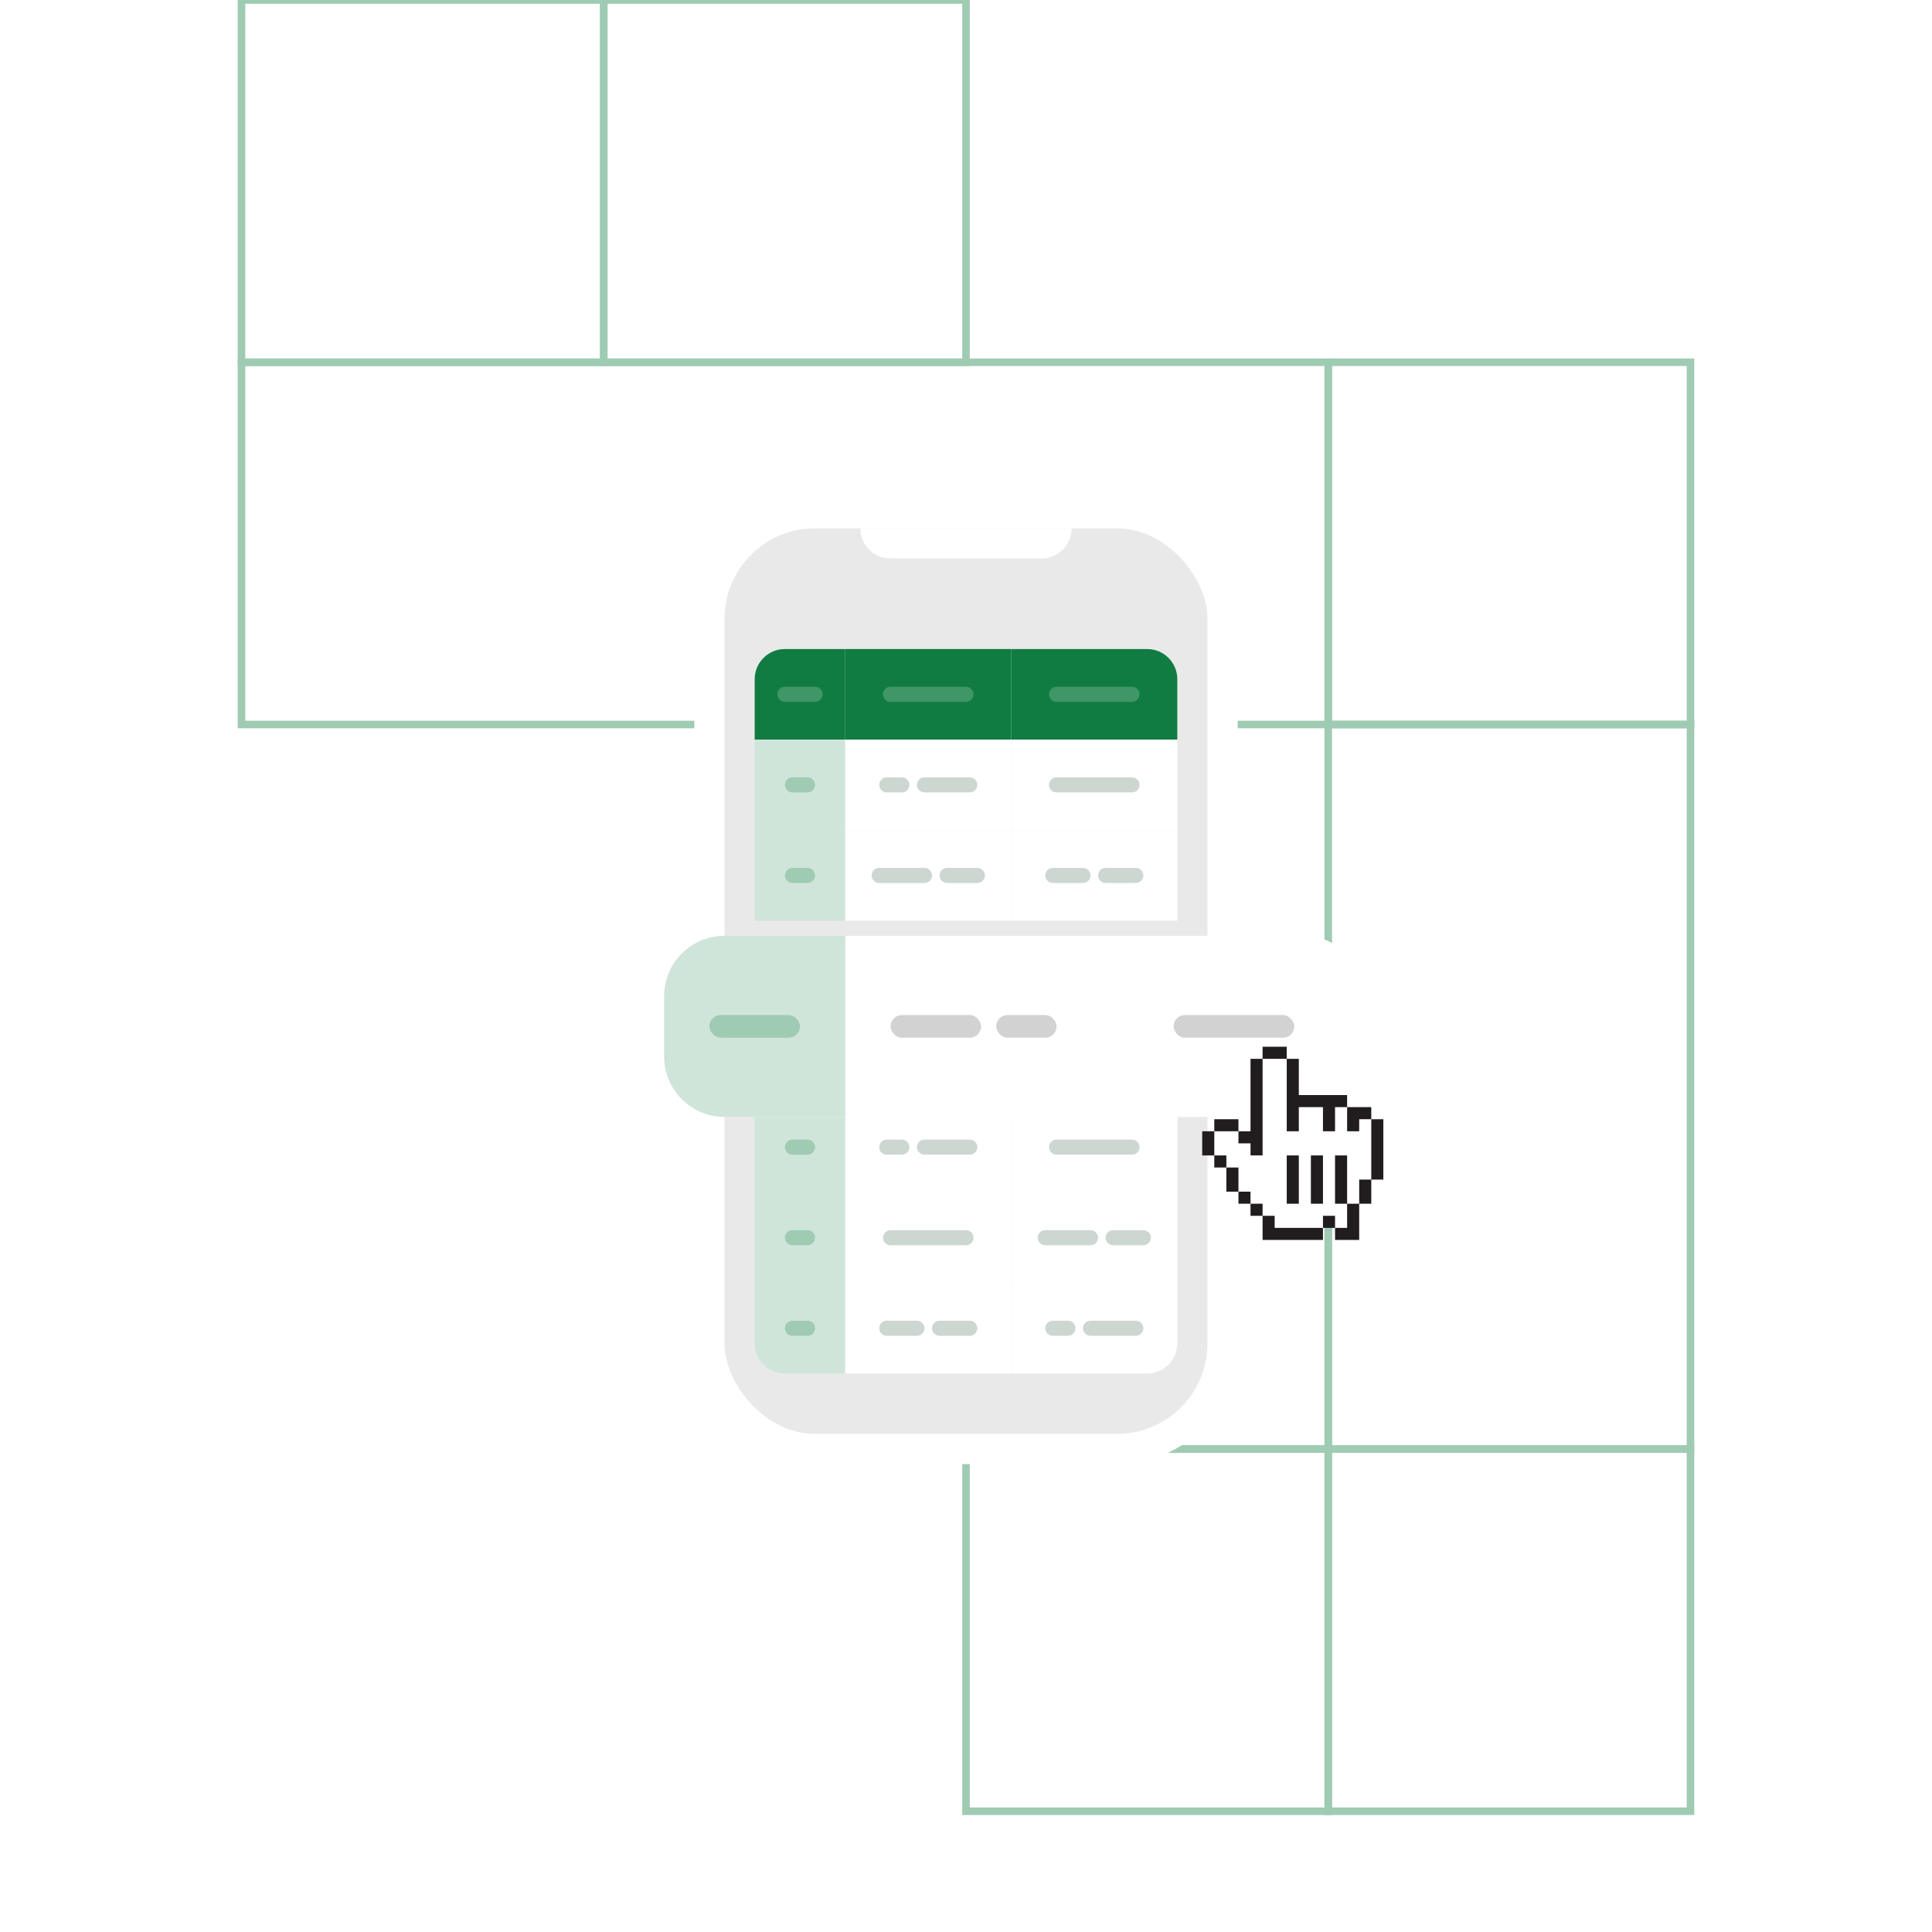 <svg width="256" height="256" viewBox="0 0 256 256" fill="none" xmlns="http://www.w3.org/2000/svg">
<g clip-path="url(#clip0_713_57078)">
<rect x="176" y="48" width="48" height="48" stroke="#9FCBB3"/>
<rect x="176" y="96" width="48" height="96" stroke="#9FCBB3"/>
<rect x="128" y="144" width="48" height="48" stroke="#9FCBB3"/>
<rect x="176" y="192" width="48" height="48" stroke="#9FCBB3"/>
<rect x="128" y="192" width="48" height="48" stroke="#9FCBB3"/>
<rect x="80" width="48" height="48" stroke="#9FCBB3"/>
<rect x="32" y="48" width="144" height="48" stroke="#9FCBB3"/>
<rect x="32" width="48" height="48" stroke="#9FCBB3"/>
</g>
<g filter="url(#filter0_d_713_57078)">
<rect x="92" y="64" width="72" height="128" rx="16" fill="white"/>
<rect x="96" y="68" width="64" height="120" rx="12" fill="#E9E9E9"/>
<path d="M114 68H142C142 70.209 140.209 72 138 72H118C115.791 72 114 70.209 114 68Z" fill="white"/>
<g filter="url(#filter1_d_713_57078)">
<path d="M100 86C100 83.791 101.791 82 104 82H112V94H100V86Z" fill="#107C41"/>
<rect x="112" y="82" width="22" height="12" fill="#107C41"/>
<path d="M134 82H152C154.209 82 156 83.791 156 86V94H134V82Z" fill="#107C41"/>
<rect x="100" y="94" width="12" height="12" fill="#CFE5D9"/>
<rect x="100" y="142" width="12" height="12" fill="#CFE5D9"/>
<rect x="100" y="154" width="12" height="12" fill="#CFE5D9"/>
<path d="M100 166H112V178H104C101.791 178 100 176.209 100 174V166Z" fill="#CFE5D9"/>
<rect x="100" y="106" width="12" height="12" fill="#CFE5D9"/>
<rect x="112" y="94" width="22" height="12" fill="white"/>
<rect x="112" y="142" width="22" height="12" fill="white"/>
<path d="M134 166H156V174C156 176.209 154.209 178 152 178H134V166Z" fill="white"/>
<rect x="112" y="106" width="22" height="12" fill="white"/>
<rect x="134" y="154" width="22" height="12" fill="white"/>
<rect x="134" y="94" width="22" height="12" fill="white"/>
<rect x="134" y="142" width="22" height="12" fill="white"/>
<rect x="112" y="154" width="22" height="12" fill="white"/>
<rect x="134" y="106" width="22" height="12" fill="white"/>
<rect x="112" y="166" width="22" height="12" fill="white"/>
<path d="M117 88C117 87.448 117.448 87 118 87H128C128.552 87 129 87.448 129 88C129 88.552 128.552 89 128 89H118C117.448 89 117 88.552 117 88Z" fill="#409667"/>
<path d="M139 88C139 87.448 139.448 87 140 87H150C150.552 87 151 87.448 151 88C151 88.552 150.552 89 150 89H140C139.448 89 139 88.552 139 88Z" fill="#409667"/>
<path d="M103 88C103 87.448 103.448 87 104 87H108C108.552 87 109 87.448 109 88C109 88.552 108.552 89 108 89H104C103.448 89 103 88.552 103 88Z" fill="#409667"/>
<path d="M139 100C139 99.448 139.448 99 140 99H150C150.552 99 151 99.448 151 100C151 100.552 150.552 101 150 101H140C139.448 101 139 100.552 139 100Z" fill="#CDD7D2"/>
<path d="M139 148C139 147.448 139.448 147 140 147H150C150.552 147 151 147.448 151 148C151 148.552 150.552 149 150 149H140C139.448 149 139 148.552 139 148Z" fill="#CDD7D2"/>
<path d="M117 160C117 159.448 117.448 159 118 159H128C128.552 159 129 159.448 129 160C129 160.552 128.552 161 128 161H118C117.448 161 117 160.552 117 160Z" fill="#CDD7D2"/>
<path d="M145.5 112C145.5 111.448 145.948 111 146.5 111H150.5C151.052 111 151.5 111.448 151.5 112C151.5 112.552 151.052 113 150.5 113H146.5C145.948 113 145.5 112.552 145.5 112Z" fill="#CDD7D2"/>
<path d="M123.5 172C123.5 171.448 123.948 171 124.5 171H128.5C129.052 171 129.5 171.448 129.5 172C129.5 172.552 129.052 173 128.5 173H124.5C123.948 173 123.5 172.552 123.5 172Z" fill="#CDD7D2"/>
<path d="M138.5 112C138.5 111.448 138.948 111 139.5 111H143.5C144.052 111 144.5 111.448 144.5 112C144.5 112.552 144.052 113 143.5 113H139.5C138.948 113 138.5 112.552 138.5 112Z" fill="#CDD7D2"/>
<path d="M116.5 172C116.5 171.448 116.948 171 117.5 171H121.5C122.052 171 122.5 171.448 122.5 172C122.5 172.552 122.052 173 121.5 173H117.5C116.948 173 116.5 172.552 116.5 172Z" fill="#CDD7D2"/>
<path d="M116.5 100C116.5 99.448 116.948 99 117.5 99H119.5C120.052 99 120.5 99.448 120.5 100C120.5 100.552 120.052 101 119.5 101H117.5C116.948 101 116.5 100.552 116.5 100Z" fill="#CDD7D2"/>
<path d="M116.5 148C116.5 147.448 116.948 147 117.5 147H119.5C120.052 147 120.5 147.448 120.5 148C120.5 148.552 120.052 149 119.5 149H117.5C116.948 149 116.5 148.552 116.5 148Z" fill="#CDD7D2"/>
<path d="M138.5 172C138.5 171.448 138.948 171 139.5 171H141.5C142.052 171 142.5 171.448 142.5 172C142.5 172.552 142.052 173 141.5 173H139.5C138.948 173 138.5 172.552 138.5 172Z" fill="#CDD7D2"/>
<path d="M121.5 100C121.5 99.448 121.948 99 122.5 99H128.5C129.052 99 129.5 99.448 129.5 100C129.5 100.552 129.052 101 128.5 101H122.5C121.948 101 121.5 100.552 121.5 100Z" fill="#CDD7D2"/>
<path d="M121.5 148C121.5 147.448 121.948 147 122.5 147H128.5C129.052 147 129.5 147.448 129.5 148C129.5 148.552 129.052 149 128.5 149H122.5C121.948 149 121.5 148.552 121.5 148Z" fill="#CDD7D2"/>
<path d="M143.5 172C143.5 171.448 143.948 171 144.5 171H150.5C151.052 171 151.5 171.448 151.5 172C151.5 172.552 151.052 173 150.5 173H144.5C143.948 173 143.5 172.552 143.5 172Z" fill="#CDD7D2"/>
<path d="M115.5 112C115.5 111.448 115.948 111 116.5 111H122.5C123.052 111 123.5 111.448 123.5 112C123.5 112.552 123.052 113 122.5 113H116.5C115.948 113 115.5 112.552 115.5 112Z" fill="#CDD7D2"/>
<path d="M137.5 160C137.5 159.448 137.948 159 138.5 159H144.5C145.052 159 145.5 159.448 145.5 160C145.5 160.552 145.052 161 144.5 161H138.5C137.948 161 137.5 160.552 137.5 160Z" fill="#CDD7D2"/>
<path d="M124.5 112C124.5 111.448 124.948 111 125.5 111H129.5C130.052 111 130.5 111.448 130.5 112C130.5 112.552 130.052 113 129.5 113H125.5C124.948 113 124.5 112.552 124.5 112Z" fill="#CDD7D2"/>
<path d="M146.5 160C146.5 159.448 146.948 159 147.5 159H151.5C152.052 159 152.5 159.448 152.5 160C152.5 160.552 152.052 161 151.5 161H147.5C146.948 161 146.5 160.552 146.5 160Z" fill="#CDD7D2"/>
<path d="M104 100C104 99.448 104.448 99 105 99H107C107.552 99 108 99.448 108 100C108 100.552 107.552 101 107 101H105C104.448 101 104 100.552 104 100Z" fill="#9FCBB3"/>
<path d="M104 148C104 147.448 104.448 147 105 147H107C107.552 147 108 147.448 108 148C108 148.552 107.552 149 107 149H105C104.448 149 104 148.552 104 148Z" fill="#9FCBB3"/>
<path d="M104 160C104 159.448 104.448 159 105 159H107C107.552 159 108 159.448 108 160C108 160.552 107.552 161 107 161H105C104.448 161 104 160.552 104 160Z" fill="#9FCBB3"/>
<path d="M104 172C104 171.448 104.448 171 105 171H107C107.552 171 108 171.448 108 172C108 172.552 107.552 173 107 173H105C104.448 173 104 172.552 104 172Z" fill="#9FCBB3"/>
<path d="M104 112C104 111.448 104.448 111 105 111H107C107.552 111 108 111.448 108 112C108 112.552 107.552 113 107 113H105C104.448 113 104 112.552 104 112Z" fill="#9FCBB3"/>
</g>
<g filter="url(#filter2_d_713_57078)">
<rect x="88" y="118" width="93" height="24" rx="8" fill="white"/>
<path d="M88 126C88 121.582 91.582 118 96 118H112V142H96C91.582 142 88 138.418 88 134V126Z" fill="#CFE5D9"/>
<rect x="118" y="128.5" width="12" height="3" rx="1.5" fill="#D2D2D2"/>
<rect x="132" y="128.5" width="8" height="3" rx="1.5" fill="#D2D2D2"/>
<rect x="155.5" y="128.5" width="16" height="3" rx="1.5" fill="#D2D2D2"/>
<rect x="94" y="128.5" width="12" height="3" rx="1.5" fill="#9FCBB3"/>
</g>
<g clip-path="url(#clip1_713_57078)" filter="url(#filter3_d_713_57078)">
<path d="M159.3 146.9H160.9V145.3H164.1V146.9H165.7V137.3H167.3V135.7H170.5V137.3H172.1V142.1H178.5V143.7H181.7V145.3H183.3V153.3H181.7V156.5H180.1V161.3H176.9V159.7H175.3V161.3H167.3V158.1H165.7V156.5H164.1V154.9H162.5V151.7H160.9V150.1H159.3V146.9Z" fill="#211D1E"/>
<path d="M160.9 146.9H164.1V148.5H165.7V150.1H167.3V137.3H170.5V146.9H172.1V143.7H175.3V146.9H176.9V143.7H178.5V146.9H180.1V145.3H181.7V153.3H180.1V156.5H178.5V159.7H176.9V158.1H175.3V159.7H168.9V158.1H167.3V156.5H165.7V154.9H164.1V151.7H162.5V150.1H160.9V146.9Z" fill="white"/>
<rect x="170.5" y="150.1" width="1.6" height="6.4" fill="#211D1E"/>
<rect x="173.7" y="150.1" width="1.6" height="6.4" fill="#211D1E"/>
<rect x="176.9" y="150.1" width="1.6" height="6.4" fill="#211D1E"/>
</g>
</g>
<defs>
<filter id="filter0_d_713_57078" x="56" y="58" width="144" height="144" filterUnits="userSpaceOnUse" color-interpolation-filters="sRGB">
<feFlood flood-opacity="0" result="BackgroundImageFix"/>
<feColorMatrix in="SourceAlpha" type="matrix" values="0 0 0 0 0 0 0 0 0 0 0 0 0 0 0 0 0 0 127 0" result="hardAlpha"/>
<feOffset dy="2"/>
<feGaussianBlur stdDeviation="4"/>
<feColorMatrix type="matrix" values="0 0 0 0 0 0 0 0 0 0 0 0 0 0 0 0 0 0 0.15 0"/>
<feBlend mode="normal" in2="BackgroundImageFix" result="effect1_dropShadow_713_57078"/>
<feBlend mode="normal" in="SourceGraphic" in2="effect1_dropShadow_713_57078" result="shape"/>
</filter>
<filter id="filter1_d_713_57078" x="92" y="76" width="72" height="112" filterUnits="userSpaceOnUse" color-interpolation-filters="sRGB">
<feFlood flood-opacity="0" result="BackgroundImageFix"/>
<feColorMatrix in="SourceAlpha" type="matrix" values="0 0 0 0 0 0 0 0 0 0 0 0 0 0 0 0 0 0 127 0" result="hardAlpha"/>
<feOffset dy="2"/>
<feGaussianBlur stdDeviation="4"/>
<feColorMatrix type="matrix" values="0 0 0 0 0 0 0 0 0 0 0 0 0 0 0 0 0 0 0.15 0"/>
<feBlend mode="normal" in2="BackgroundImageFix" result="effect1_dropShadow_713_57078"/>
<feBlend mode="normal" in="SourceGraphic" in2="effect1_dropShadow_713_57078" result="shape"/>
</filter>
<filter id="filter2_d_713_57078" x="76" y="110" width="117" height="48" filterUnits="userSpaceOnUse" color-interpolation-filters="sRGB">
<feFlood flood-opacity="0" result="BackgroundImageFix"/>
<feColorMatrix in="SourceAlpha" type="matrix" values="0 0 0 0 0 0 0 0 0 0 0 0 0 0 0 0 0 0 127 0" result="hardAlpha"/>
<feOffset dy="4"/>
<feGaussianBlur stdDeviation="6"/>
<feColorMatrix type="matrix" values="0 0 0 0 0 0 0 0 0 0 0 0 0 0 0 0 0 0 0.32 0"/>
<feBlend mode="normal" in2="BackgroundImageFix" result="effect1_dropShadow_713_57078"/>
<feBlend mode="normal" in="SourceGraphic" in2="effect1_dropShadow_713_57078" result="shape"/>
</filter>
<filter id="filter3_d_713_57078" x="157.3" y="134.7" width="28" height="29.6" filterUnits="userSpaceOnUse" color-interpolation-filters="sRGB">
<feFlood flood-opacity="0" result="BackgroundImageFix"/>
<feColorMatrix in="SourceAlpha" type="matrix" values="0 0 0 0 0 0 0 0 0 0 0 0 0 0 0 0 0 0 127 0" result="hardAlpha"/>
<feOffset dy="1"/>
<feGaussianBlur stdDeviation="1"/>
<feColorMatrix type="matrix" values="0 0 0 0 0 0 0 0 0 0 0 0 0 0 0 0 0 0 0.3 0"/>
<feBlend mode="normal" in2="BackgroundImageFix" result="effect1_dropShadow_713_57078"/>
<feBlend mode="normal" in="SourceGraphic" in2="effect1_dropShadow_713_57078" result="shape"/>
</filter>
<clipPath id="clip0_713_57078">
<rect width="256" height="256" fill="white"/>
</clipPath>
<clipPath id="clip1_713_57078">
<rect width="24" height="25.6" fill="white" transform="translate(159.3 135.7)"/>
</clipPath>
</defs>
</svg>
